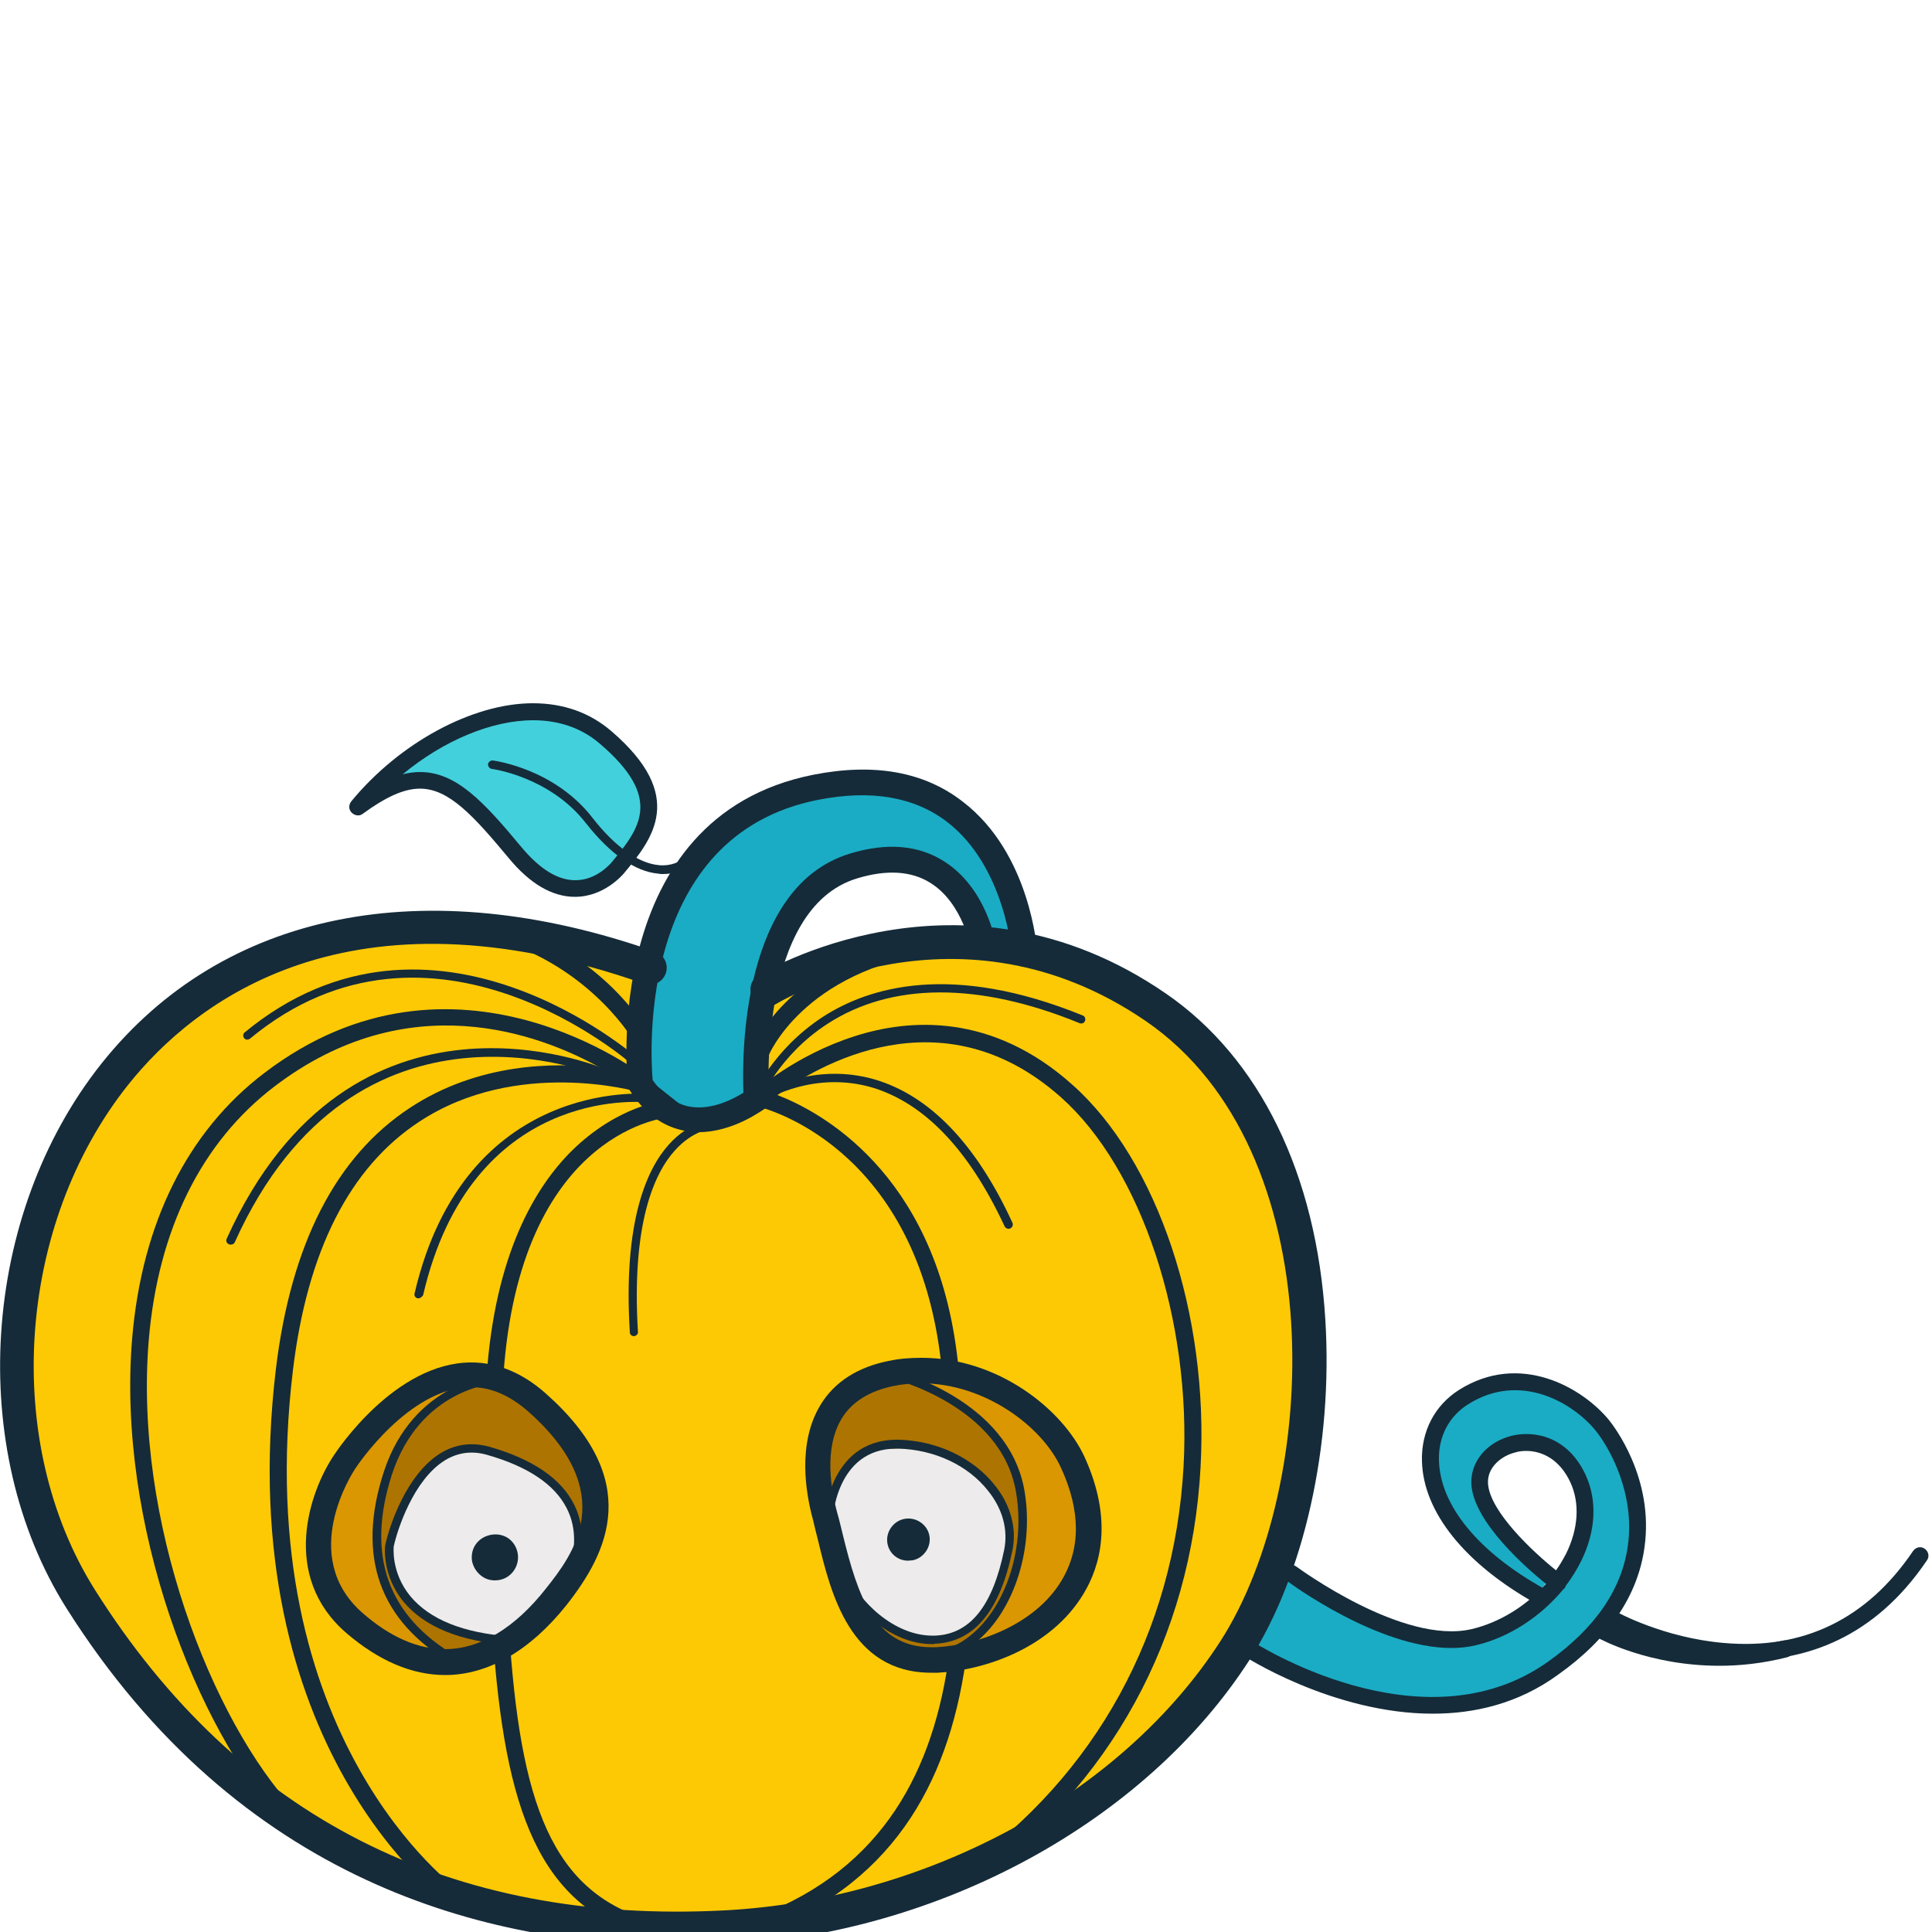 <?xml version="1.0" encoding="utf-8"?>
<!-- Generator: Adobe Illustrator 25.4.1, SVG Export Plug-In . SVG Version: 6.00 Build 0)  -->
<svg version="1.1" xmlns="http://www.w3.org/2000/svg" xmlns:xlink="http://www.w3.org/1999/xlink" x="0px" y="0px"
	 viewBox="0 0 500 500" style="enable-background:new 0 0 500 500;" xml:space="preserve">
<style type="text/css">
	.st0{fill:#42D0DC;}
	.st1{fill:#1AACC4;}
	.st2{fill:#FDC905;}
	.st3{fill:#152B39;}
	.st4{fill:#AE7401;}
	.st5{fill:#DA9702;}
	.st6{fill:#EDEBEB;}
</style>
<g id="Layer_1">
</g>
<g id="obj">
	<g>
		<polygon class="st0" points="162.5,220.5 168.9,211.7 165.5,200 153.8,188.5 143,184.8 128,185 109.3,193 95.8,204.7 107,202.4 
			113.4,202.5 122.7,209.7 136.2,224.7 144.8,229.8 156.1,227.9 		"/>
		<path class="st1" d="M332.3,407.4L359,421l16.1,2.9l11.7-1.8l13.7-9.9l9.3-15.6l-1.6-14.5l-9.9-7.7c0,0-10.8-0.7-13.7,3.7
			s1.6,15.1,1.6,15.1l14.8,15.2l-3.2,4.5l-20.8-15.8l-7.4-21.4l7.1-13.4l14.4-5.2l9.9,2.3l9.3,4.7l8.9,12.6l4,14l-1.5,15.6
			l-5.8,13.2L400,433l-15.4,7.3l-19.5,1l-23.2-4.9l-19.7-10.1L332.3,407.4z"/>
		<polygon class="st1" points="153.3,290 209.7,306.2 199.3,252.8 208.4,232 223.3,223 238.5,224.3 249.6,231.4 253.8,243.1 
			265.1,245.9 261.5,227.8 252.8,215.5 237.2,204.2 216.2,201.9 190.6,210.7 175,228.8 		"/>
		<polygon class="st2" points="195.2,282.6 199.3,254.6 237.3,244 265.1,245.9 287,252.1 310.4,268.5 327.2,293.4 338.2,341.3 
			332.7,400.5 306.4,446.2 262.9,478 214.6,495.2 158.3,499.5 93.3,483.5 53.1,453.5 15,403.8 4.4,367.6 9.5,318.6 32.6,273.3 
			63.3,250.6 105.3,240.4 167.8,248.8 164.5,277.7 168.5,284.3 179.2,289.4 		"/>
		<g>
			<path class="st3" d="M172.8,289.2c1.2-0.1,2.1-1.2,2-2.4c-0.1-1.2-1.2-2.1-2.4-2c-0.5,0-12.5,1.3-24.4,13
				c-9.3,9.2-20,26.6-22.1,58.9c1.1,1.1,2.6,1.8,4.2,2.4C133.3,294,171.1,289.4,172.8,289.2z"/>
			<path class="st3" d="M172,497.9c-28.1-6.1-36.8-28.7-40-72.3c-1.1,0.6-2.7,0.9-4.2,1.5c3.5,44.1,13,68.6,43.3,75.1
				c0.2,0,0.3,0,0.5,0c1,0,1.9-0.7,2.1-1.7C173.9,499.4,173.2,498.2,172,497.9z"/>
		</g>
		<g>
			<path class="st3" d="M180.8,293c-1.1,0-2.2-0.1-3.3-0.3c-5.8-1-10.7-4.5-14.5-10.5l-0.4-0.6l-0.1-0.7c-0.1-0.7-7.5-69.4,48-80.4
				c15.7-3.1,28.7-0.8,38.7,7c17.5,13.4,19.2,38.2,19.3,39.2c0.1,1.8-1.3,3.4-3.1,3.5c-1.8,0.1-3.4-1.3-3.5-3.1
				c0-0.2-1.7-22.8-16.8-34.4c-8.5-6.5-19.7-8.4-33.4-5.7c-46.6,9.2-43.4,65.3-42.8,72.5c2.7,3.9,5.9,6.2,9.6,6.9
				c5.7,1,11.3-2,13.9-3.6c-0.4-9.8-0.5-53.4,27.6-61.9c9.5-2.9,17.7-2.2,24.3,2c11.1,7,13.4,21.1,13.5,21.7c0.3,1.8-1,3.5-2.7,3.8
				c-1.8,0.3-3.5-1-3.8-2.7l0,0c0-0.1-2-11.9-10.5-17.2c-4.9-3.1-11.3-3.5-18.9-1.2c-26.1,7.8-22.9,56.5-22.9,57l0.1,1.7l-1.4,1.1
				C197.5,287.1,189.9,293,180.8,293z"/>
		</g>
		<g>
			<path class="st3" d="M175.8,503.5c-49.9,0-113.9-16.5-158.6-87.3c-26-41.2-22.1-101.8,9.1-141c31.4-39.4,83.6-49.9,143.3-28.9
				c2.3,0.8,3.5,3.3,2.7,5.6c-0.8,2.3-3.3,3.5-5.6,2.7c-76.6-26.9-116.5,4.8-133.5,26.1c-29,36.4-32.7,92.6-8.6,130.8
				c37.1,58.8,91.9,86.6,163,82.9c52.4-2.8,102.7-30.1,128.2-69.6c25.9-40.1,29.4-127.1-19.2-160.5c-48.5-33.3-95.3-4.7-95.7-4.5
				c-2.1,1.3-4.8,0.7-6-1.4c-1.3-2.1-0.7-4.8,1.4-6c0.5-0.3,52.2-31.9,105.4,4.7c24.3,16.7,39,46.7,41.3,84.5
				c2,32.4-5.5,66.1-19.7,88.1c-27,41.8-80.1,70.7-135.1,73.6C184,503.4,180,503.5,175.8,503.5z"/>
		</g>
		<g>
			<path class="st3" d="M196.7,495.7c-1.1,0.4-1.7,1.7-1.3,2.8c0.3,0.9,1.2,1.4,2,1.4c0.3,0,0.5,0,0.8-0.1
				c34.4-13.3,48.1-40.6,52.1-72.7c-1.5,0.3-3,0.6-4.6,0.8C241.7,458.1,228.6,483.4,196.7,495.7z"/>
			<path class="st3" d="M277.5,280.7c-20.8-18.6-42.2-17.1-56.4-12.5c-15.3,4.9-25.5,14-25.9,14.4l-3.1,2.8l4.1,1
				c1.6,0.4,40.1,10,47.1,64.2c0.1,0.8,0.2,1.6,0.3,2.4c1.4,0,2.9,0.1,4.4,0.2c-0.1-1.1-0.3-2.1-0.4-3.2
				c-6-46.8-35.5-62.4-46.4-66.6c9.9-7.3,42.4-27,73.4,0.6c20.8,18.5,33.8,57.8,31.7,95.6c-2.4,42.8-22.7,79.8-57.2,104.2
				c-1,0.7-1.2,2.1-0.5,3.1c0.7,1,2.1,1.2,3.1,0.5c35.6-25.2,56.6-63.4,59-107.6C312.9,340.2,299.6,300.3,277.5,280.7z"/>
		</g>
		<g>
			<path class="st3" d="M117.4,493.3c-0.4,0-0.9-0.1-1.2-0.4c-0.6-0.4-56.5-40.5-44.8-138.6c3.9-32.3,15.5-55,34.7-67.6
				c17.6-11.6,37.3-11.8,49.2-10.4c-15.8-8.8-49.7-21.5-84.3,4.9c-18.9,14.4-30.1,37.1-32.5,65.6c-3.9,46.7,16.2,98.5,37.9,121.7
				c0.8,0.9,0.8,2.3-0.1,3.1c-0.9,0.8-2.3,0.8-3.1-0.1c-22.3-23.9-43-77.2-39-125.1c2.5-29.8,14.3-53.6,34.2-68.7
				c49.2-37.6,98.3,0.7,98.8,1.1l8.8,7l-10.8-3.2c-0.3-0.1-31.4-9-56.7,7.7c-18,11.8-29,33.5-32.7,64.4
				c-11.4,95.3,42.4,134.1,42.9,134.5c1,0.7,1.2,2.1,0.5,3.1C118.8,492.9,118.1,493.3,117.4,493.3z"/>
		</g>
		<g>
			<path class="st3" d="M195.8,285.3c-0.1,0-0.3,0-0.4-0.1c-0.6-0.2-0.8-0.9-0.6-1.4c0.2-0.5,5.1-12.1,18.1-20.6
				c12-7.8,33.4-14.2,67.3-0.4c0.6,0.2,0.8,0.9,0.6,1.4c-0.2,0.6-0.9,0.8-1.4,0.6c-26.1-10.7-48.7-10.6-65.3,0.2
				c-12.5,8.1-17.2,19.5-17.3,19.6C196.6,285.1,196.2,285.3,195.8,285.3z"/>
		</g>
		<g>
			<path class="st3" d="M196.6,274.7c-0.3,0-0.5,0-0.8-0.2c-1.1-0.4-1.7-1.7-1.2-2.8c0.4-1,10.1-25,48.4-29.9
				c1.2-0.2,2.3,0.7,2.5,1.9c0.2,1.2-0.7,2.3-1.9,2.5c-18.6,2.4-29.8,9.7-35.9,15.4c-6.6,6.1-8.9,11.8-8.9,11.8
				C198.3,274.2,197.4,274.7,196.6,274.7z"/>
		</g>
		<g>
			<path class="st3" d="M165.5,269.9c-0.8,0-1.5-0.4-1.9-1.1c-0.1-0.2-13.2-22-41.6-27.2c-1.2-0.2-2-1.4-1.8-2.6
				c0.2-1.2,1.4-2,2.5-1.8c30.5,5.5,44.1,28.3,44.6,29.3c0.6,1,0.3,2.4-0.8,3C166.2,269.8,165.8,269.9,165.5,269.9z"/>
		</g>
		<g>
			<path class="st3" d="M164.4,275.9c-0.3,0-0.5-0.1-0.7-0.3c-0.5-0.5-52-45.7-99-6.8c-0.5,0.4-1.2,0.3-1.5-0.1
				c-0.4-0.5-0.3-1.2,0.1-1.5c48.6-40.1,101.4,6.4,101.9,6.8c0.4,0.4,0.5,1.1,0.1,1.5C165,275.8,164.7,275.9,164.4,275.9z"/>
		</g>
		<g>
			<path class="st3" d="M108.3,336c-0.1,0-0.2,0-0.2,0c-0.6-0.1-1-0.7-0.8-1.3c13-55.8,59.8-51.6,60.3-51.6c0.6,0.1,1,0.6,1,1.2
				c-0.1,0.6-0.6,1-1.2,1c-1.9-0.2-45.4-4-57.9,49.9C109.2,335.6,108.8,336,108.3,336z"/>
		</g>
		<g>
			<path class="st3" d="M164.1,345.8c-0.6,0-1.1-0.4-1.1-1c-1.8-28.9,4.5-42.4,10.1-48.6c5.4-6,10.9-6.3,11.1-6.3
				c0.6,0,1.1,0.4,1.1,1.1c0,0.6-0.4,1.1-1,1.1l0,0c0,0-4.9,0.3-9.7,5.7c-5.3,5.9-11.2,18.9-9.5,46.9
				C165.2,345.2,164.7,345.7,164.1,345.8C164.1,345.8,164.1,345.8,164.1,345.8z"/>
		</g>
		<g>
			<path class="st3" d="M261,318c-0.4,0-0.8-0.2-1-0.6c-9.2-19.8-20.7-31.8-34.1-35.9c-15.1-4.5-27.4,3-27.5,3.1
				c-0.5,0.3-1.2,0.2-1.5-0.3c-0.3-0.5-0.2-1.2,0.3-1.5c0.5-0.3,13.3-8.1,29.3-3.4c14.1,4.2,26.1,16.6,35.5,37
				c0.3,0.6,0,1.2-0.5,1.5C261.3,318,261.2,318,261,318z"/>
		</g>
		<g>
			<path class="st3" d="M59.7,322.1c-0.2,0-0.3,0-0.5-0.1c-0.6-0.3-0.8-0.9-0.5-1.5c32.3-71.4,97-44.2,97.7-43.9
				c0.6,0.2,0.8,0.9,0.6,1.4c-0.2,0.6-0.9,0.8-1.4,0.6c-0.6-0.3-63.5-26.5-94.8,42.8C60.6,321.9,60.2,322.1,59.7,322.1z"/>
		</g>
		<g>
			<g>
				<path class="st3" d="M370.8,443.5c-25.9,0-49.1-15-49.4-15.3c-1-0.7-1.3-2-0.6-3c0.7-1,2-1.3,3-0.6c0.4,0.3,44.2,28.7,76.9,5.4
					c12.2-8.7,19.1-18.8,20.6-30.1c1.8-13.1-4.4-24.7-8.3-29.6c-6-7.4-19.7-15.3-33-6.9c-5,3.1-7.8,8.4-7.6,14.6
					c0.3,11.6,10.2,23.7,27.3,33.2c1.1,0.6,1.4,1.9,0.8,3c-0.6,1.1-1.9,1.4-3,0.8c-18.4-10.3-29.2-23.7-29.5-36.9
					c-0.2-7.7,3.3-14.4,9.6-18.4c15.7-9.9,31.8-0.7,38.8,7.8c1.2,1.5,11.7,15,9.2,32.9c-1.7,12.5-9.2,23.7-22.5,33.1
					C392.9,440.9,381.6,443.5,370.8,443.5z"/>
			</g>
			<g>
				<path class="st3" d="M375.6,426.5c-19,0-41.7-16.7-42.7-17.5c-1-0.7-1.2-2.1-0.4-3.1c0.7-1,2.1-1.2,3.1-0.4
					c0.3,0.2,27.5,20.3,45.3,16.1c7.2-1.7,14.1-6,19.2-11.7c-5.1-4.1-18.6-15.9-19.3-25.6c-0.4-5.8,3.8-11,10.3-12.7
					c6.1-1.5,14.7,0.2,19.3,10.2c3,6.6,2.6,14.5-1.2,22.2c-1.1,2.2-2.4,4.3-3.9,6.3c-0.1,0.2-0.2,0.4-0.3,0.6
					c-0.2,0.2-0.3,0.4-0.5,0.5c-5.8,7-14,12.4-22.6,14.4C379.8,426.3,377.7,426.5,375.6,426.5z M395,375.5c-1,0-2,0.1-2.9,0.4
					c-3.6,0.9-7.3,3.9-7,8.1c0.5,7.2,11.6,17.6,17.6,22.4c1-1.4,1.8-2.8,2.6-4.3c3.2-6.5,3.6-13.1,1.1-18.5
					C403.6,377.6,399,375.5,395,375.5z"/>
			</g>
			<g>
				<path class="st3" d="M451.6,429.7c-19.3,0-35.2-8.7-35.5-8.8c-1.1-0.6-1.4-1.9-0.8-3c0.6-1.1,1.9-1.4,3-0.8
					c0.1,0.1,12.3,6.8,27.9,8.1c20.5,1.8,37-6.2,48.9-23.8c0.7-1,2-1.3,3-0.6c1,0.7,1.3,2,0.6,3C485,424.1,467.2,429.7,451.6,429.7z
					"/>
			</g>
		</g>
		<g>
			<path class="st3" d="M445,431.1c-18.3,0-30.9-6.9-31.6-7.3c-1.1-0.6-1.4-1.9-0.8-3c0.6-1.1,1.9-1.4,3-0.9
				c0.2,0.1,20.3,11,45.8,4.7c1.2-0.3,2.4,0.4,2.7,1.6c0.3,1.2-0.4,2.4-1.6,2.7C456.2,430.5,450.3,431.1,445,431.1z"/>
		</g>
		<g>
			<g>
				<path class="st3" d="M148.8,232.1c-5.9,0-11.7-3.4-17.2-10.1c-9-10.8-15.4-17.9-22.9-17.9c-4.1,0-8.8,2.1-14.8,6.5
					c-0.9,0.7-2.1,0.5-2.9-0.3c-0.8-0.8-0.8-2-0.1-2.9c12.5-15.2,31.4-25.4,47-25.4c7.9,0,14.7,2.4,20.3,7.2
					c19.7,16.9,10.6,28,3.2,36.9C161.2,226.3,156.4,232.1,148.8,232.1z M108.7,199.8c9.4,0,16.5,7.7,26.3,19.5
					c4.7,5.6,9.3,8.5,13.9,8.5c5.6,0,9.1-4.4,9.2-4.4c7.4-8.9,13.7-16.7-2.7-30.8c-4.7-4.1-10.6-6.2-17.4-6.2
					c-10.8,0-23.3,5.3-33.8,14C105.7,200,107.2,199.8,108.7,199.8z"/>
			</g>
			<g>
				<path class="st3" d="M171.6,226.2c-0.4,0-0.8,0-1.2-0.1c-6-0.5-12.5-5.1-18.8-13.1c-9.3-12-24.2-14-24.3-14
					c-0.6-0.1-1-0.6-1-1.2c0.1-0.6,0.6-1,1.2-1c0.6,0.1,15.9,2.1,25.8,14.8c5.8,7.5,11.9,11.8,17.2,12.3c2.9,0.3,5.6-0.7,7.8-2.7
					c0.4-0.4,1.1-0.4,1.5,0.1c0.4,0.4,0.4,1.1-0.1,1.5C177.5,225.1,174.7,226.2,171.6,226.2z"/>
			</g>
		</g>
		<g>
			<g>
				<path class="st4" d="M260.2,414l3.8-11.6l0.3-12.4l-2.3-9.8l-2.8-5.8l-6.3-7.1l-8.1-5.8l-11.5-6.4c-0.9,0.1-1.8,0.2-2.7,0.4
					c-20.8,4.2-20.8,23.4-17.1,37c3.8,13.7,6.6,38.2,28.9,37.1c1.8-0.1,3.7-0.3,5.6-0.6l0.7-0.6L260.2,414z"/>
				<path class="st5" d="M277.6,378.5c-6-13-24.5-26-44.4-23.4l11.5,6.4l8.1,5.8l6.3,7.1l2.8,5.8l2.3,9.8l-0.3,12.4l-3.8,11.6
					l-11.4,14.4l-0.7,0.6C269.1,425.4,291.1,407.9,277.6,378.5z"/>
			</g>
			<polygon class="st6" points="212.7,390 221.1,378.6 226.1,375.1 239,374.6 253.6,381.1 260.2,391 262.2,399.3 258.9,408.9 
				255.1,417.5 250.3,421.3 245,423.8 238.5,424.1 228.1,420.3 217.8,410.2 			"/>
			<g>
				<path class="st4" d="M138.9,362.8c-4.2-3.7-8.3-5.7-12.3-6.6l-8.3,3.3l-8.6,6.6l-7.9,10.6l-3.1,11.9l-1.6,8l0.9,7.9l1.8,6.6
					l4.2,8l12.5,11c10.1-0.5,19.4-6.7,27.4-16.9C152.2,402.9,164.2,385.2,138.9,362.8z"/>
				<path class="st5" d="M99.8,411.1l-1.8-6.6l-0.9-7.9l1.6-8l3.1-11.9l7.9-10.6l8.6-6.6l8.3-3.3c-20.3-4.3-37.4,22-37.4,22
					s-16.9,25,2.5,41.8c8.5,7.4,16.9,10.5,24.8,10.1l-12.5-11L99.8,411.1z"/>
			</g>
			<polygon class="st6" points="150.2,404.2 147.5,389.2 141.8,383.4 135.1,378.6 122,374.8 114,377.1 108.1,383.9 102.9,393.7 
				100.6,401.4 101.7,407 105.2,413.8 111.8,419.4 121,422.9 130.9,424.9 			"/>
			<g>
				<path class="st3" d="M241,432.9C241,432.9,241,432.9,241,432.9c-21,0-26-20.6-29.3-34.3c-0.5-1.9-0.9-3.6-1.3-5.3
					c-1.9-6.9-4.1-19.9,2-29.8c3.6-5.9,9.6-9.7,17.6-11.3c2.8-0.6,5.6-0.8,8.5-0.8c19.8,0,36.5,13.3,42.2,25.7
					c7.5,16.5,4,28.3-0.3,35.4c-8.5,14.1-25.7,19.8-37.7,20.4C242.1,432.9,241.6,432.9,241,432.9z M238.4,358
					c-2.4,0-4.8,0.2-7.2,0.7c-6.2,1.3-10.7,4.1-13.3,8.3c-4.8,7.8-2.8,18.8-1.2,24.6c0.5,1.7,0.9,3.5,1.4,5.5
					c3.9,16,8.3,29.2,22.9,29.2h0c0.4,0,0.8,0,1.3,0c11.3-0.6,25.7-6.1,32.4-17.2c5-8.3,5-18.1-0.1-29.2
					C269.7,369.1,254.8,358,238.4,358z"/>
			</g>
			<g>
				<path class="st3" d="M239.4,429.8c-3.3,0-7-0.8-11-2.9l1-1.9c7.4,3.8,14.6,3.5,20.8-1c9.8-7.1,15.2-22.8,12.8-37.5
					c-3.6-22.9-32.4-29.8-32.7-29.9l0.5-2.1c0.3,0.1,30.5,7.3,34.4,31.7c2.5,15.4-3.3,32.1-13.7,39.6
					C248.6,427.8,244.5,429.8,239.4,429.8z"/>
			</g>
			<g>
				<path class="st3" d="M241.3,425.5c-11,0-20.8-9.5-24.5-18.4c-3.5-8.5-3.6-12.9-3.6-13.1c0-0.3,0.9-21.4,18.9-21.4l0.6,0
					c9.9,0.3,19.1,4.7,24.7,11.7c4.2,5.2,5.8,11.3,4.6,17c-3.2,15.6-9.9,23.7-20.1,24.1C241.8,425.5,241.5,425.5,241.3,425.5z
					 M215.4,394.1c0,0,0.1,4.2,3.4,12.2c3.4,8.4,12.8,17,22.5,17l0.6,0c9.1-0.3,15-7.6,18-22.3c1-5.1-0.4-10.5-4.2-15.2
					c-5.2-6.6-13.8-10.6-23.1-10.9l-0.6,0C216.2,374.9,215.4,393.3,215.4,394.1L215.4,394.1z"/>
			</g>
			<g>
				<path class="st3" d="M235,403.9L235,403.9c-2.6,0-4.8-1.8-5.3-4.3c-0.3-1.4,0-2.9,0.8-4.1c0.8-1.2,2-2.1,3.5-2.4
					c2.9-0.6,5.9,1.3,6.5,4.2c0.3,1.4,0,2.9-0.8,4.1c-0.8,1.2-2,2.1-3.5,2.4C235.8,403.8,235.4,403.9,235,403.9z"/>
			</g>
			<g>
				<path class="st3" d="M128.1,409L128.1,409c-1.2,0-2.3-0.3-3.3-1c-1.3-0.9-2.2-2.2-2.6-3.8c-0.3-1.6,0-3.2,0.9-4.5
					c1.8-2.6,5.6-3.4,8.3-1.7c2.7,1.8,3.5,5.5,1.7,8.3C132,408,130.2,409,128.1,409z"/>
			</g>
			<g>
				<path class="st3" d="M115.2,433.5L115.2,433.5c-8.6,0-17.2-3.7-25.6-10.9c-17.1-14.8-9.5-36.7-3.1-46.1
					c0.6-0.9,15.7-23.9,35.5-23.9c6.7,0,13.2,2.7,19.1,7.9c25.5,22.5,16.3,41.2,5.5,54.9C137.2,427.2,126.3,433.5,115.2,433.5z
					 M122,359c-16.2,0-29.9,20.8-30,21c-0.7,1-15,22.8,1.9,37.5c7.1,6.2,14.3,9.3,21.2,9.3c9.1,0,18.1-5.4,26.2-15.7
					c6.8-8.6,19.4-24.6-4.7-45.9C132,361.2,127.1,359,122,359z"/>
			</g>
			<g>
				<path class="st3" d="M117.1,430.6c-18.9-11-24.9-27.7-17.8-49.6c7.7-23.7,28.8-25.2,29.1-25.2l0.1,2.2
					c-0.8,0-19.9,1.5-27.1,23.7c-6.7,20.8-1.1,36.6,16.8,47L117.1,430.6z"/>
			</g>
			<g>
				<path class="st3" d="M131.8,425.7c-12.8-0.9-22-4.7-27.4-11.2c-5.6-6.9-4.8-14.3-4.7-14.6c1-4.8,5.4-18.3,14.3-23.8
					c3.9-2.4,8.1-2.9,12.6-1.7c11.2,3.2,18.6,8.2,22,15c2.8,5.7,2.8,12.5-0.2,20.2l-2-0.8c2.8-7.1,2.9-13.3,0.3-18.4
					c-3.1-6.2-10.1-10.9-20.7-13.9c-3.9-1.1-7.5-0.6-10.8,1.4c-8.2,5-12.4,18.1-13.3,22.3l0,0c0,0-0.8,6.7,4.3,12.9
					c5,6,13.6,9.5,25.8,10.4L131.8,425.7z"/>
			</g>
		</g>
	</g>
</g>
</svg>
